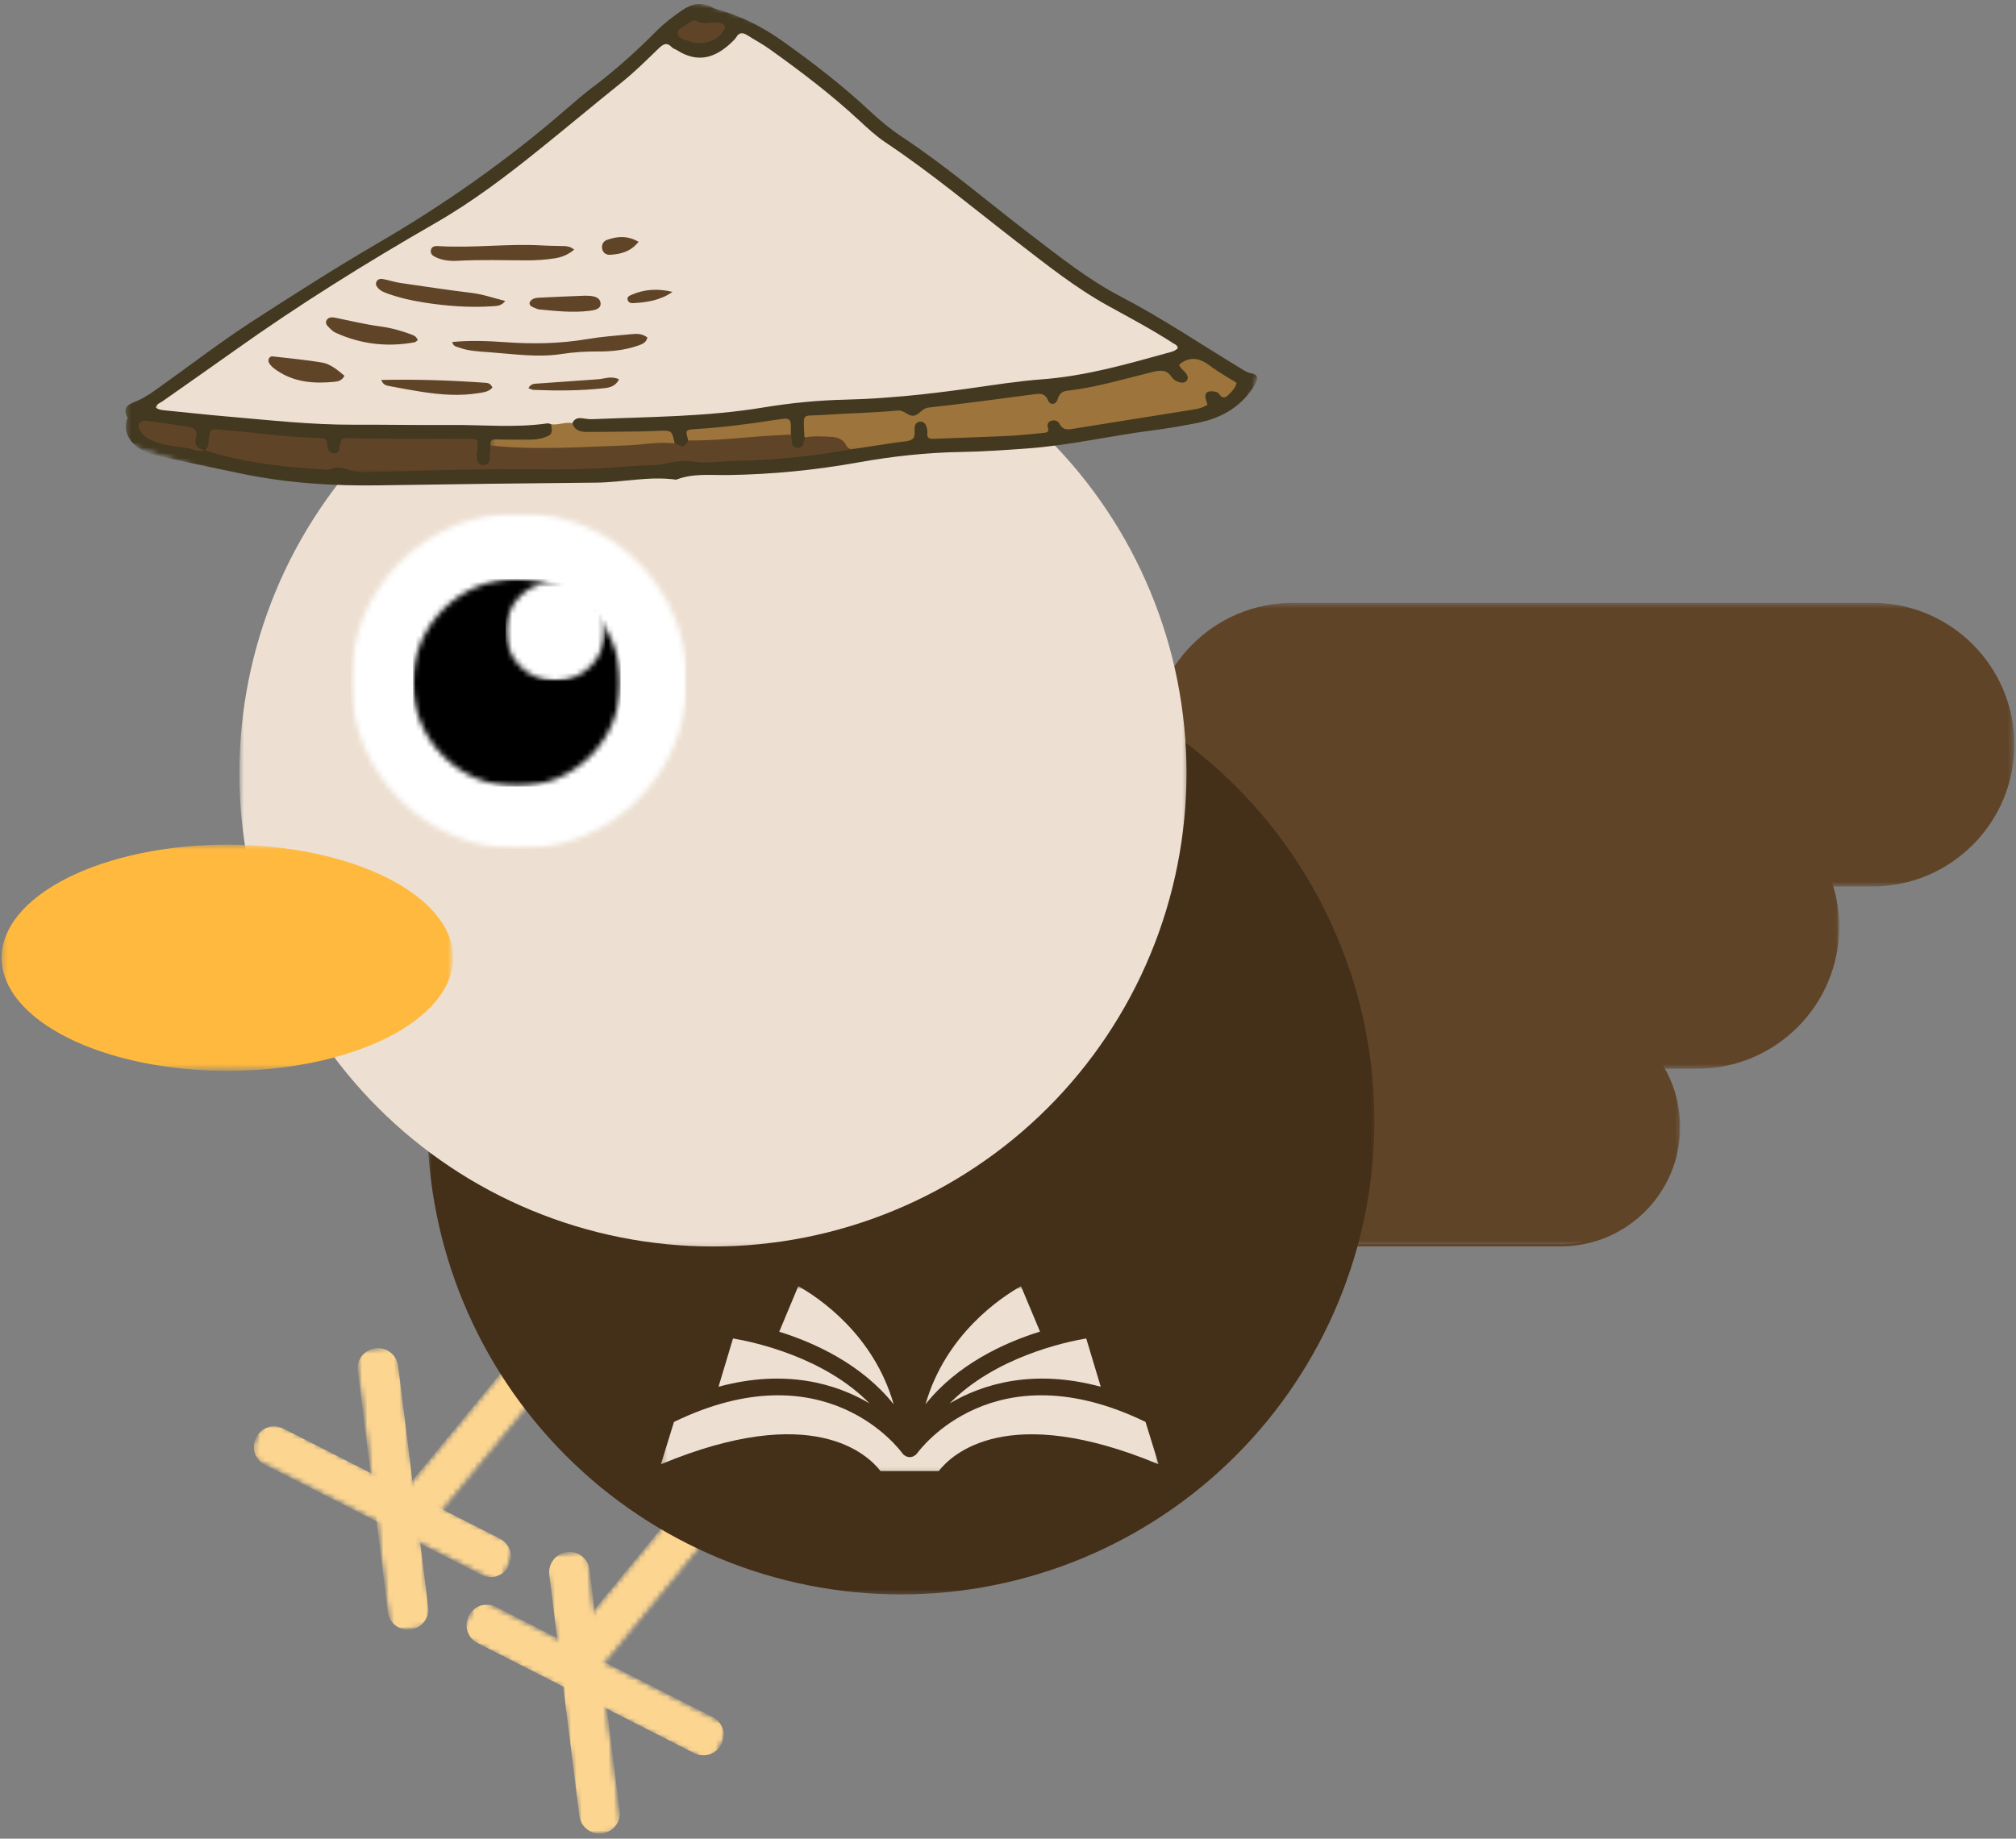 <svg width="376" height="343" viewBox="0 0 376 343" fill="none" xmlns="http://www.w3.org/2000/svg">
<rect x="0" y="0" width="376" height="343" fill="#808080" stroke="none"/>
<mask id="mask0_47_13820" style="mask-type:luminance" maskUnits="userSpaceOnUse" x="178" y="187" width="136" height="46">
<path d="M178 187.979H313.365V232.333H178V187.979Z" fill="white"/>
</mask>
<g mask="url(#mask0_47_13820)">
<path d="M200.109 232.302H291.099C303.276 232.302 313.146 222.427 313.146 210.255C313.146 198.078 303.276 188.203 291.099 188.203H200.109C187.938 188.203 178.062 198.078 178.062 210.255C178.062 222.427 187.938 232.302 200.109 232.302Z" fill="#604428"/>
</g>
<mask id="mask1_47_13820" style="mask-type:luminance" maskUnits="userSpaceOnUse" x="177" y="187" width="137" height="46">
<path d="M177.849 187.979H313.365V232.979H177.849V187.979Z" fill="white"/>
</mask>
<g mask="url(#mask1_47_13820)">
<path d="M200.109 232.515H291.099C303.38 232.515 313.365 222.536 313.365 210.255C313.365 197.968 303.38 187.989 291.099 187.989H200.109C187.828 187.989 177.849 197.968 177.849 210.255C177.849 222.536 187.828 232.515 200.109 232.515ZM291.099 188.422C303.146 188.422 312.932 198.208 312.932 210.255C312.932 222.297 303.146 232.088 291.099 232.088H200.109C188.062 232.088 178.276 222.297 178.276 210.255C178.276 198.208 188.062 188.422 200.109 188.422H291.099Z" fill="#604428"/>
</g>
<mask id="mask2_47_13820" style="mask-type:luminance" maskUnits="userSpaceOnUse" x="182" y="146" width="161" height="54">
<path d="M182.026 146.443H342.979V199.443H182.026V146.443Z" fill="white"/>
</mask>
<g mask="url(#mask2_47_13820)">
<path d="M208.438 199.115H316.568C331.036 199.115 342.771 187.381 342.771 172.912C342.771 158.448 331.036 146.714 316.568 146.714H208.438C193.969 146.714 182.234 158.448 182.234 172.912C182.234 187.381 193.969 199.115 208.438 199.115Z" fill="#604428"/>
<path d="M208.438 199.37H316.568C331.162 199.37 343.026 187.511 343.026 172.912C343.026 158.318 331.162 146.458 316.568 146.458H208.438C193.839 146.458 181.979 158.318 181.979 172.912C181.979 187.511 193.839 199.37 208.438 199.37ZM316.568 146.969C330.88 146.969 342.516 158.599 342.516 172.912C342.516 187.229 330.88 198.86 316.568 198.86H208.438C194.12 198.86 182.49 187.229 182.49 172.912C182.49 158.599 194.12 146.969 208.438 146.969H316.568Z" fill="#604428"/>
</g>
<mask id="mask3_47_13820" style="mask-type:luminance" maskUnits="userSpaceOnUse" x="214" y="112" width="162" height="54">
<path d="M214.688 112.448H375.641V165.448H214.688V112.448Z" fill="white"/>
</mask>
<g mask="url(#mask3_47_13820)">
<path d="M241.099 165.114H349.229C363.698 165.114 375.432 153.385 375.432 138.917C375.432 124.448 363.698 112.713 349.229 112.713H241.099C226.63 112.713 214.896 124.448 214.896 138.917C214.896 153.385 226.63 165.114 241.099 165.114Z" fill="#604428"/>
<path d="M241.099 165.369H349.229C363.828 165.369 375.688 153.51 375.688 138.916C375.688 124.317 363.828 112.458 349.229 112.458H241.099C226.5 112.458 214.641 124.317 214.641 138.916C214.641 153.51 226.5 165.369 241.099 165.369ZM349.229 112.968C363.547 112.968 375.177 124.599 375.177 138.916C375.177 153.229 363.547 164.859 349.229 164.859H241.099C226.781 164.859 215.151 153.229 215.151 138.916C215.151 124.599 226.781 112.968 241.099 112.968H349.229Z" fill="#604428"/>
</g>
<mask id="mask4_47_13820" style="mask-type:luminance" maskUnits="userSpaceOnUse" x="104" y="264" width="42" height="50">
<path d="M104.667 264.333H146V313.667H104.667V264.333Z" fill="white"/>
</mask>
<g mask="url(#mask4_47_13820)">
<mask id="mask5_47_13820" style="mask-type:luminance" maskUnits="userSpaceOnUse" x="103" y="263" width="45" height="52">
<path d="M103.609 309.011L141.062 263.417L147.245 268.495L109.792 314.089L103.609 309.011Z" fill="white"/>
</mask>
<g mask="url(#mask5_47_13820)">
<mask id="mask6_47_13820" style="mask-type:luminance" maskUnits="userSpaceOnUse" x="103" y="263" width="45" height="52">
<path d="M103.609 309.011L141.062 263.417L147.245 268.495L109.792 314.089L103.609 309.011Z" fill="white"/>
</mask>
<g mask="url(#mask6_47_13820)">
<path d="M138.339 266.761L135.656 270.026L135.661 270.037L109.005 302.49L108.995 302.479L106.313 305.75C104.828 307.552 105.089 310.224 106.896 311.703C108.698 313.188 111.37 312.922 112.849 311.12L144.875 272.131C146.359 270.328 146.104 267.662 144.302 266.183C142.5 264.703 139.818 264.953 138.339 266.761Z" fill="#FCD590"/>
</g>
</g>
</g>
<mask id="mask7_47_13820" style="mask-type:luminance" maskUnits="userSpaceOnUse" x="107" y="295" width="13" height="15">
<path d="M107.333 295H119.333V309.667H107.333V295Z" fill="white"/>
</mask>
<g mask="url(#mask7_47_13820)">
<mask id="mask8_47_13820" style="mask-type:luminance" maskUnits="userSpaceOnUse" x="103" y="263" width="45" height="52">
<path d="M103.609 309.01L141.062 263.417L147.245 268.495L109.792 314.088L103.609 309.01Z" fill="white"/>
</mask>
<g mask="url(#mask8_47_13820)">
<mask id="mask9_47_13820" style="mask-type:luminance" maskUnits="userSpaceOnUse" x="103" y="263" width="45" height="52">
<path d="M103.609 309.01L141.062 263.417L147.245 268.495L109.792 314.088L103.609 309.01Z" fill="white"/>
</mask>
<g mask="url(#mask9_47_13820)">
<path d="M117.25 295.75L107.937 307.088C107.568 307.547 107.63 308.208 108.088 308.583C108.542 308.958 109.203 308.89 109.578 308.437L112.266 305.167L112.255 305.161L118.875 297.099C119.25 296.646 119.182 295.984 118.729 295.609C118.271 295.234 117.62 295.307 117.25 295.75Z" fill="#FCD590"/>
</g>
</g>
</g>
<mask id="mask10_47_13820" style="mask-type:luminance" maskUnits="userSpaceOnUse" x="74" y="236" width="42" height="50">
<path d="M74 236.333H115.333V285.667H74V236.333Z" fill="white"/>
</mask>
<g mask="url(#mask10_47_13820)">
<mask id="mask11_47_13820" style="mask-type:luminance" maskUnits="userSpaceOnUse" x="73" y="235" width="44" height="51">
<path d="M73.062 280.807L110.51 235.219L116.693 240.297L79.245 285.885L73.062 280.807Z" fill="white"/>
</mask>
<g mask="url(#mask11_47_13820)">
<mask id="mask12_47_13820" style="mask-type:luminance" maskUnits="userSpaceOnUse" x="73" y="235" width="44" height="51">
<path d="M73.062 280.807L110.51 235.219L116.693 240.297L79.245 285.885L73.062 280.807Z" fill="white"/>
</mask>
<g mask="url(#mask12_47_13820)">
<path d="M107.792 238.557L105.104 241.828L105.115 241.833L78.453 274.292L78.448 274.281L75.76 277.552C74.281 279.354 74.542 282.026 76.344 283.505C78.146 284.99 80.818 284.724 82.297 282.922L114.328 243.927C115.807 242.125 115.557 239.464 113.755 237.985C111.948 236.5 109.271 236.755 107.792 238.557Z" fill="#FCD590"/>
</g>
</g>
</g>
<mask id="mask13_47_13820" style="mask-type:luminance" maskUnits="userSpaceOnUse" x="76" y="267" width="13" height="15">
<path d="M76.667 267H88.667V281.667H76.667V267Z" fill="white"/>
</mask>
<g mask="url(#mask13_47_13820)">
<mask id="mask14_47_13820" style="mask-type:luminance" maskUnits="userSpaceOnUse" x="73" y="235" width="44" height="51">
<path d="M73.062 280.807L110.51 235.219L116.693 240.297L79.245 285.885L73.062 280.807Z" fill="white"/>
</mask>
<g mask="url(#mask14_47_13820)">
<mask id="mask15_47_13820" style="mask-type:luminance" maskUnits="userSpaceOnUse" x="73" y="235" width="44" height="51">
<path d="M73.062 280.807L110.51 235.219L116.693 240.297L79.245 285.885L73.062 280.807Z" fill="white"/>
</mask>
<g mask="url(#mask15_47_13820)">
<path d="M86.703 267.552L77.391 278.891C77.016 279.344 77.083 280.01 77.537 280.385C77.995 280.755 78.656 280.693 79.031 280.234L81.714 276.969L81.708 276.958L88.328 268.901C88.698 268.448 88.635 267.781 88.177 267.406C87.724 267.036 87.068 267.109 86.703 267.552Z" fill="#FCD590"/>
</g>
</g>
</g>
<mask id="mask16_47_13820" style="mask-type:luminance" maskUnits="userSpaceOnUse" x="66" y="251" width="15" height="54">
<path d="M66 251H80.667V304.333H66V251Z" fill="white"/>
</mask>
<g mask="url(#mask16_47_13820)">
<mask id="mask17_47_13820" style="mask-type:luminance" maskUnits="userSpaceOnUse" x="66" y="250" width="15" height="55">
<path d="M72.781 304.464L66.219 251.87L74.162 250.88L80.719 303.474L72.781 304.464Z" fill="white"/>
</mask>
<g mask="url(#mask17_47_13820)">
<mask id="mask18_47_13820" style="mask-type:luminance" maskUnits="userSpaceOnUse" x="66" y="250" width="15" height="55">
<path d="M72.781 304.464L66.219 251.87L74.162 250.88L80.719 303.474L72.781 304.464Z" fill="white"/>
</mask>
<g mask="url(#mask18_47_13820)">
<path d="M66.719 255.761L67.188 259.526H67.198L71.865 296.922L71.854 296.927L72.323 300.693C72.583 302.771 74.484 304.25 76.562 303.99C78.641 303.729 80.12 301.833 79.859 299.755L74.255 254.818C73.995 252.74 72.104 251.261 70.026 251.521C67.948 251.781 66.458 253.682 66.719 255.761Z" fill="#FCD590"/>
</g>
</g>
</g>
<mask id="mask19_47_13820" style="mask-type:luminance" maskUnits="userSpaceOnUse" x="71" y="285" width="6" height="17">
<path d="M71.333 285.667H76.667V301.667H71.333V285.667Z" fill="white"/>
</mask>
<g mask="url(#mask19_47_13820)">
<mask id="mask20_47_13820" style="mask-type:luminance" maskUnits="userSpaceOnUse" x="66" y="250" width="15" height="55">
<path d="M72.781 304.463L66.219 251.869L74.162 250.88L80.719 303.474L72.781 304.463Z" fill="white"/>
</mask>
<g mask="url(#mask20_47_13820)">
<mask id="mask21_47_13820" style="mask-type:luminance" maskUnits="userSpaceOnUse" x="66" y="250" width="15" height="55">
<path d="M72.781 304.463L66.219 251.869L74.162 250.88L80.719 303.474L72.781 304.463Z" fill="white"/>
</mask>
<g mask="url(#mask21_47_13820)">
<path d="M72.573 287.396L74.203 300.458C74.266 300.984 74.74 301.349 75.266 301.286C75.786 301.218 76.156 300.75 76.088 300.224L75.62 296.458H75.609L74.453 287.172C74.385 286.646 73.917 286.276 73.391 286.343C72.865 286.411 72.51 286.88 72.573 287.396Z" fill="#FCD590"/>
</g>
</g>
</g>
<mask id="mask22_47_13820" style="mask-type:luminance" maskUnits="userSpaceOnUse" x="47" y="265" width="49" height="30">
<path d="M47.333 265.667H95.333V295H47.333V265.667Z" fill="white"/>
</mask>
<g mask="url(#mask22_47_13820)">
<mask id="mask23_47_13820" style="mask-type:luminance" maskUnits="userSpaceOnUse" x="45" y="264" width="52" height="32">
<path d="M93.156 295.526L45.911 271.51L49.536 264.38L96.781 288.396L93.156 295.526Z" fill="white"/>
</mask>
<g mask="url(#mask23_47_13820)">
<mask id="mask24_47_13820" style="mask-type:luminance" maskUnits="userSpaceOnUse" x="45" y="264" width="52" height="32">
<path d="M93.156 295.526L45.911 271.51L49.536 264.38L96.781 288.396L93.156 295.526Z" fill="white"/>
</mask>
<g mask="url(#mask24_47_13820)">
<path d="M49.411 273.276L52.797 274.995L52.802 274.984L86.401 292.062L86.396 292.073L89.781 293.792C91.646 294.739 93.937 293.995 94.885 292.13C95.833 290.26 95.088 287.974 93.219 287.026L52.854 266.505C50.989 265.557 48.703 266.292 47.755 268.161C46.807 270.026 47.547 272.323 49.411 273.276Z" fill="#FCD590"/>
</g>
</g>
</g>
<mask id="mask25_47_13820" style="mask-type:luminance" maskUnits="userSpaceOnUse" x="78" y="284" width="15" height="9">
<path d="M78 284.333H92.667V292.333H78V284.333Z" fill="white"/>
</mask>
<g mask="url(#mask25_47_13820)">
<mask id="mask26_47_13820" style="mask-type:luminance" maskUnits="userSpaceOnUse" x="45" y="264" width="52" height="32">
<path d="M93.156 295.526L45.911 271.511L49.536 264.38L96.781 288.396L93.156 295.526Z" fill="white"/>
</mask>
<g mask="url(#mask26_47_13820)">
<mask id="mask27_47_13820" style="mask-type:luminance" maskUnits="userSpaceOnUse" x="45" y="264" width="52" height="32">
<path d="M93.156 295.526L45.911 271.511L49.536 264.38L96.781 288.396L93.156 295.526Z" fill="white"/>
</mask>
<g mask="url(#mask27_47_13820)">
<path d="M78.901 286.141L90.635 292.105C91.109 292.344 91.677 292.162 91.916 291.688C92.156 291.219 91.974 290.651 91.5 290.412L88.114 288.688L88.109 288.698L79.766 284.459C79.297 284.219 78.729 284.401 78.489 284.875C78.25 285.344 78.437 285.907 78.901 286.141Z" fill="#FCD590"/>
</g>
</g>
</g>
<mask id="mask28_47_13820" style="mask-type:luminance" maskUnits="userSpaceOnUse" x="102" y="288" width="15" height="55">
<path d="M102 288.333H116.667V343H102V288.333Z" fill="white"/>
</mask>
<g mask="url(#mask28_47_13820)">
<mask id="mask29_47_13820" style="mask-type:luminance" maskUnits="userSpaceOnUse" x="101" y="289" width="16" height="54">
<path d="M109.526 289.078L116.083 341.672L108.146 342.661L101.589 290.073L109.526 289.078Z" fill="white"/>
</mask>
<g mask="url(#mask29_47_13820)">
<mask id="mask30_47_13820" style="mask-type:luminance" maskUnits="userSpaceOnUse" x="101" y="288" width="16" height="55">
<path d="M116.068 341.547L109.51 288.958L101.573 289.948L108.13 342.537L116.068 341.547Z" fill="white"/>
</mask>
<g mask="url(#mask30_47_13820)">
<path d="M109.979 292.849L110.453 296.615L110.443 296.62L115.104 334.016H115.115L115.583 337.781C115.844 339.859 114.365 341.761 112.286 342.021C110.208 342.281 108.307 340.802 108.052 338.724L102.448 293.787C102.187 291.714 103.656 289.813 105.734 289.552C107.812 289.292 109.724 290.771 109.979 292.849Z" fill="#FCD590"/>
</g>
</g>
</g>
<mask id="mask31_47_13820" style="mask-type:luminance" maskUnits="userSpaceOnUse" x="110" y="323" width="4" height="18">
<path d="M110 323H114V340.333H110V323Z" fill="white"/>
</mask>
<g mask="url(#mask31_47_13820)">
<mask id="mask32_47_13820" style="mask-type:luminance" maskUnits="userSpaceOnUse" x="101" y="289" width="16" height="54">
<path d="M109.526 289.078L116.083 341.672L108.146 342.661L101.589 290.073L109.526 289.078Z" fill="white"/>
</mask>
<g mask="url(#mask32_47_13820)">
<mask id="mask33_47_13820" style="mask-type:luminance" maskUnits="userSpaceOnUse" x="101" y="288" width="16" height="55">
<path d="M116.068 341.547L109.51 288.958L101.573 289.948L108.13 342.537L116.068 341.547Z" fill="white"/>
</mask>
<g mask="url(#mask33_47_13820)">
<path d="M112.078 324.953L113.709 338.016C113.771 338.542 113.406 339.016 112.88 339.078C112.354 339.146 111.886 338.776 111.818 338.255L111.349 334.484H111.36L110.198 325.198C110.136 324.672 110.5 324.203 111.026 324.135C111.552 324.068 112.016 324.438 112.078 324.953Z" fill="#FCD590"/>
</g>
</g>
</g>
<mask id="mask34_47_13820" style="mask-type:luminance" maskUnits="userSpaceOnUse" x="86" y="299" width="50" height="30">
<path d="M86 299H135.333V328.333H86V299Z" fill="white"/>
</mask>
<g mask="url(#mask34_47_13820)">
<mask id="mask35_47_13820" style="mask-type:luminance" maskUnits="userSpaceOnUse" x="85" y="298" width="52" height="32">
<path d="M89.146 298.016L136.396 322.031L132.771 329.167L85.521 305.146L89.146 298.016Z" fill="white"/>
</mask>
<g mask="url(#mask35_47_13820)">
<mask id="mask36_47_13820" style="mask-type:luminance" maskUnits="userSpaceOnUse" x="85" y="297" width="52" height="33">
<path d="M136.281 321.974L89.036 297.958L85.411 305.094L132.656 329.11L136.281 321.974Z" fill="white"/>
</mask>
<g mask="url(#mask36_47_13820)">
<path d="M92.526 299.75L95.911 301.469L95.906 301.48L129.5 318.558L129.505 318.547L132.89 320.266C134.76 321.219 135.505 323.506 134.557 325.375C133.604 327.24 131.318 327.985 129.453 327.037L89.083 306.516C87.219 305.568 86.469 303.287 87.416 301.422C88.364 299.558 90.656 298.802 92.526 299.75Z" fill="#FCD590"/>
</g>
</g>
</g>
<mask id="mask37_47_13820" style="mask-type:luminance" maskUnits="userSpaceOnUse" x="118" y="315" width="15" height="10">
<path d="M118 315H132.667V324.333H118V315Z" fill="white"/>
</mask>
<g mask="url(#mask37_47_13820)">
<mask id="mask38_47_13820" style="mask-type:luminance" maskUnits="userSpaceOnUse" x="85" y="298" width="52" height="32">
<path d="M89.146 298.016L136.396 322.031L132.771 329.167L85.521 305.146L89.146 298.016Z" fill="white"/>
</mask>
<g mask="url(#mask38_47_13820)">
<mask id="mask39_47_13820" style="mask-type:luminance" maskUnits="userSpaceOnUse" x="85" y="297" width="52" height="33">
<path d="M136.281 321.974L89.036 297.958L85.411 305.094L132.656 329.11L136.281 321.974Z" fill="white"/>
</mask>
<g mask="url(#mask39_47_13820)">
<path d="M120.297 315.99L132.031 321.953C132.505 322.193 132.693 322.766 132.453 323.235C132.214 323.709 131.641 323.891 131.172 323.651L127.786 321.933L127.792 321.922L119.448 317.683C118.979 317.443 118.792 316.875 119.031 316.401C119.271 315.933 119.833 315.755 120.297 315.99Z" fill="#FCD590"/>
</g>
</g>
</g>
<mask id="mask40_47_13820" style="mask-type:luminance" maskUnits="userSpaceOnUse" x="79" y="120" width="178" height="178">
<path d="M79.693 120.797H256.667V297.667H79.693V120.797Z" fill="white"/>
</mask>
<g mask="url(#mask40_47_13820)">
<path d="M256.333 209.115C256.333 210.562 256.297 212.005 256.224 213.448C256.156 214.896 256.047 216.333 255.906 217.771C255.766 219.214 255.588 220.646 255.375 222.073C255.161 223.505 254.917 224.927 254.635 226.349C254.354 227.766 254.036 229.172 253.682 230.578C253.333 231.979 252.948 233.37 252.531 234.755C252.109 236.135 251.656 237.51 251.167 238.87C250.682 240.229 250.161 241.578 249.609 242.917C249.057 244.25 248.469 245.573 247.854 246.88C247.234 248.182 246.583 249.474 245.901 250.75C245.224 252.026 244.51 253.281 243.766 254.521C243.021 255.76 242.25 256.984 241.448 258.182C240.646 259.385 239.812 260.568 238.953 261.729C238.088 262.891 237.203 264.026 236.286 265.146C235.365 266.266 234.422 267.359 233.453 268.427C232.484 269.5 231.484 270.547 230.463 271.568C229.443 272.589 228.396 273.589 227.323 274.557C226.255 275.526 225.156 276.474 224.042 277.391C222.922 278.307 221.786 279.193 220.625 280.057C219.463 280.917 218.281 281.75 217.078 282.552C215.88 283.354 214.656 284.13 213.417 284.87C212.177 285.615 210.922 286.328 209.646 287.005C208.37 287.688 207.078 288.339 205.771 288.958C204.469 289.573 203.146 290.161 201.812 290.714C200.474 291.266 199.125 291.786 197.766 292.276C196.406 292.76 195.031 293.214 193.651 293.635C192.266 294.052 190.875 294.438 189.474 294.792C188.068 295.141 186.661 295.458 185.24 295.74C183.823 296.021 182.401 296.271 180.969 296.479C179.542 296.693 178.109 296.87 176.667 297.01C175.229 297.151 173.786 297.26 172.344 297.328C170.901 297.401 169.458 297.438 168.01 297.438C166.568 297.438 165.12 297.401 163.677 297.328C162.234 297.26 160.792 297.151 159.354 297.01C157.917 296.87 156.484 296.693 155.052 296.479C153.62 296.271 152.198 296.021 150.781 295.74C149.365 295.458 147.953 295.141 146.552 294.792C145.151 294.438 143.755 294.052 142.375 293.635C140.99 293.214 139.62 292.76 138.255 292.276C136.896 291.786 135.547 291.266 134.213 290.714C132.875 290.161 131.557 289.573 130.25 288.958C128.943 288.339 127.651 287.688 126.375 287.005C125.104 286.328 123.844 285.615 122.604 284.87C121.365 284.13 120.146 283.354 118.943 282.552C117.74 281.75 116.562 280.917 115.401 280.057C114.24 279.193 113.099 278.307 111.979 277.391C110.865 276.474 109.771 275.526 108.698 274.557C107.63 273.589 106.583 272.589 105.557 271.568C104.536 270.547 103.542 269.5 102.573 268.427C101.599 267.359 100.656 266.266 99.74 265.146C98.823 264.026 97.932 262.891 97.073 261.729C96.208 260.568 95.38 259.385 94.578 258.182C93.771 256.984 93 255.76 92.255 254.521C91.516 253.281 90.802 252.026 90.12 250.75C89.437 249.474 88.786 248.182 88.172 246.88C87.552 245.573 86.969 244.25 86.417 242.917C85.859 241.578 85.338 240.229 84.854 238.87C84.365 237.51 83.911 236.135 83.495 234.755C83.073 233.37 82.687 231.979 82.338 230.578C81.984 229.172 81.672 227.766 81.391 226.349C81.104 224.927 80.859 223.505 80.646 222.073C80.437 220.646 80.26 219.214 80.115 217.771C79.974 216.333 79.87 214.896 79.797 213.448C79.729 212.005 79.693 210.562 79.693 209.115C79.693 207.672 79.729 206.224 79.797 204.781C79.87 203.339 79.974 201.896 80.115 200.458C80.26 199.021 80.437 197.589 80.646 196.156C80.859 194.729 81.104 193.302 81.391 191.885C81.672 190.469 81.984 189.057 82.338 187.656C82.687 186.255 83.073 184.859 83.495 183.479C83.911 182.094 84.365 180.724 84.854 179.359C85.338 178 85.859 176.651 86.417 175.318C86.969 173.984 87.552 172.661 88.172 171.354C88.786 170.047 89.437 168.755 90.12 167.484C90.802 166.208 91.516 164.948 92.255 163.708C93 162.469 93.771 161.25 94.578 160.047C95.38 158.844 96.208 157.667 97.073 156.505C97.932 155.344 98.823 154.203 99.74 153.089C100.656 151.969 101.599 150.875 102.573 149.802C103.542 148.734 104.536 147.688 105.557 146.667C106.583 145.641 107.63 144.646 108.698 143.677C109.771 142.703 110.865 141.76 111.979 140.844C113.099 139.927 114.24 139.036 115.401 138.177C116.562 137.318 117.74 136.484 118.943 135.682C120.146 134.875 121.365 134.104 122.604 133.359C123.844 132.62 125.104 131.906 126.375 131.224C127.651 130.542 128.943 129.896 130.25 129.276C131.557 128.656 132.875 128.073 134.213 127.521C135.547 126.964 136.896 126.448 138.255 125.958C139.62 125.474 140.99 125.021 142.375 124.599C143.755 124.177 145.151 123.792 146.552 123.443C147.953 123.094 149.365 122.776 150.781 122.495C152.198 122.208 153.62 121.964 155.052 121.75C156.484 121.542 157.917 121.365 159.354 121.219C160.792 121.078 162.234 120.974 163.677 120.901C165.12 120.833 166.568 120.797 168.01 120.797C169.458 120.797 170.901 120.833 172.344 120.901C173.786 120.974 175.229 121.078 176.667 121.219C178.109 121.365 179.542 121.542 180.969 121.75C182.401 121.964 183.823 122.208 185.24 122.495C186.661 122.776 188.068 123.094 189.474 123.443C190.875 123.792 192.266 124.177 193.651 124.599C195.031 125.021 196.406 125.474 197.766 125.958C199.125 126.448 200.474 126.964 201.812 127.521C203.146 128.073 204.469 128.656 205.771 129.276C207.078 129.896 208.37 130.542 209.646 131.224C210.922 131.906 212.177 132.62 213.417 133.359C214.656 134.104 215.88 134.875 217.078 135.682C218.281 136.484 219.463 137.318 220.625 138.177C221.786 139.036 222.922 139.927 224.042 140.844C225.156 141.76 226.255 142.703 227.323 143.677C228.396 144.646 229.443 145.641 230.463 146.667C231.484 147.688 232.484 148.734 233.453 149.802C234.422 150.875 235.365 151.969 236.286 153.089C237.203 154.203 238.088 155.344 238.953 156.505C239.812 157.667 240.646 158.844 241.448 160.047C242.25 161.25 243.021 162.469 243.766 163.708C244.51 164.948 245.224 166.208 245.901 167.484C246.583 168.755 247.234 170.047 247.854 171.354C248.469 172.661 249.057 173.984 249.609 175.318C250.161 176.651 250.682 178 251.167 179.359C251.656 180.724 252.109 182.094 252.531 183.479C252.948 184.859 253.333 186.255 253.687 187.656C254.036 189.057 254.354 190.469 254.635 191.885C254.917 193.302 255.161 194.729 255.375 196.156C255.588 197.589 255.766 199.021 255.906 200.458C256.047 201.896 256.156 203.339 256.224 204.781C256.297 206.224 256.333 207.672 256.333 209.115Z" fill="#442F19"/>
</g>
<mask id="mask41_47_13820" style="mask-type:luminance" maskUnits="userSpaceOnUse" x="44" y="55" width="178" height="178">
<path d="M44.651 55.885H221.651V232.885H44.651V55.885Z" fill="white"/>
</mask>
<g mask="url(#mask41_47_13820)">
<path d="M221.292 144.208C221.292 145.651 221.255 147.094 221.182 148.542C221.115 149.984 221.005 151.427 220.865 152.864C220.724 154.302 220.547 155.734 220.333 157.167C220.125 158.594 219.875 160.021 219.594 161.437C219.313 162.854 218.995 164.265 218.646 165.667C218.292 167.068 217.906 168.463 217.49 169.844C217.068 171.229 216.615 172.599 216.13 173.958C215.641 175.323 215.12 176.672 214.568 178.005C214.016 179.338 213.427 180.661 212.813 181.969C212.193 183.276 211.542 184.568 210.865 185.838C210.182 187.114 209.469 188.37 208.724 189.614C207.984 190.854 207.208 192.073 206.406 193.276C205.604 194.474 204.771 195.656 203.912 196.818C203.047 197.979 202.162 199.12 201.245 200.234C200.328 201.354 199.38 202.448 198.412 203.521C197.443 204.588 196.443 205.635 195.422 206.656C194.401 207.682 193.354 208.677 192.281 209.646C191.214 210.62 190.12 211.562 189 212.479C187.885 213.396 186.745 214.286 185.583 215.146C184.422 216.005 183.24 216.838 182.037 217.64C180.839 218.443 179.615 219.219 178.375 219.963C177.135 220.703 175.88 221.417 174.604 222.099C173.328 222.781 172.042 223.427 170.734 224.047C169.427 224.667 168.104 225.25 166.771 225.802C165.432 226.354 164.083 226.875 162.724 227.364C161.365 227.849 159.99 228.302 158.609 228.724C157.224 229.14 155.833 229.526 154.432 229.88C153.031 230.229 151.62 230.547 150.203 230.828C148.781 231.109 147.359 231.359 145.932 231.573C144.5 231.781 143.068 231.958 141.63 232.099C140.188 232.245 138.75 232.349 137.302 232.422C135.859 232.489 134.417 232.526 132.969 232.526C131.526 232.526 130.083 232.489 128.635 232.422C127.193 232.349 125.75 232.245 124.313 232.099C122.875 231.958 121.443 231.781 120.01 231.573C118.583 231.359 117.156 231.109 115.74 230.828C114.323 230.547 112.912 230.229 111.51 229.88C110.109 229.526 108.714 229.14 107.333 228.724C105.948 228.302 104.578 227.849 103.219 227.364C101.854 226.875 100.505 226.354 99.172 225.802C97.839 225.25 96.516 224.667 95.208 224.047C93.901 223.427 92.609 222.781 91.339 222.099C90.063 221.417 88.807 220.703 87.563 219.963C86.323 219.219 85.104 218.443 83.901 217.64C82.703 216.838 81.521 216.005 80.359 215.146C79.198 214.286 78.057 213.396 76.943 212.479C75.823 211.562 74.729 210.62 73.656 209.646C72.589 208.677 71.542 207.682 70.521 206.656C69.495 205.635 68.5 204.588 67.531 203.521C66.557 202.448 65.615 201.354 64.698 200.234C63.781 199.12 62.891 197.979 62.031 196.818C61.172 195.656 60.339 194.474 59.536 193.276C58.734 192.073 57.958 190.854 57.214 189.614C56.474 188.37 55.761 187.114 55.078 185.838C54.396 184.568 53.75 183.276 53.13 181.969C52.511 180.661 51.927 179.338 51.375 178.005C50.818 176.672 50.302 175.323 49.813 173.958C49.328 172.599 48.875 171.229 48.453 169.844C48.036 168.463 47.651 167.068 47.297 165.667C46.948 164.265 46.63 162.854 46.349 161.437C46.068 160.021 45.818 158.594 45.604 157.167C45.396 155.734 45.219 154.302 45.078 152.864C44.932 151.427 44.828 149.984 44.755 148.542C44.688 147.094 44.651 145.651 44.651 144.208C44.651 142.76 44.688 141.318 44.755 139.875C44.828 138.427 44.932 136.989 45.078 135.547C45.219 134.109 45.396 132.677 45.604 131.245C45.818 129.818 46.068 128.396 46.349 126.974C46.63 125.557 46.948 124.146 47.297 122.745C47.651 121.344 48.036 119.953 48.453 118.568C48.875 117.187 49.328 115.812 49.813 114.453C50.302 113.094 50.818 111.745 51.375 110.406C51.927 109.073 52.511 107.75 53.13 106.443C53.75 105.135 54.396 103.849 55.078 102.573C55.761 101.297 56.474 100.042 57.214 98.802C57.958 97.562 58.734 96.338 59.536 95.141C60.339 93.937 61.172 92.755 62.031 91.594C62.891 90.432 63.781 89.291 64.698 88.177C65.615 87.057 66.557 85.963 67.531 84.896C68.5 83.823 69.495 82.776 70.521 81.755C71.542 80.734 72.589 79.734 73.656 78.766C74.729 77.797 75.823 76.849 76.943 75.932C78.057 75.016 79.198 74.13 80.359 73.266C81.521 72.406 82.703 71.573 83.901 70.771C85.104 69.969 86.323 69.192 87.563 68.453C88.807 67.708 90.063 66.995 91.339 66.312C92.609 65.635 93.901 64.984 95.208 64.364C96.516 63.75 97.839 63.161 99.172 62.609C100.505 62.057 101.854 61.536 103.219 61.047C104.578 60.562 105.948 60.109 107.333 59.687C108.714 59.271 110.109 58.885 111.51 58.531C112.912 58.182 114.323 57.864 115.74 57.583C117.156 57.302 118.583 57.052 120.01 56.844C121.443 56.63 122.875 56.453 124.313 56.312C125.75 56.172 127.193 56.062 128.635 55.995C130.083 55.922 131.526 55.885 132.969 55.885C134.417 55.885 135.859 55.922 137.302 55.995C138.75 56.062 140.188 56.172 141.63 56.312C143.068 56.453 144.5 56.63 145.932 56.844C147.359 57.052 148.781 57.302 150.203 57.583C151.62 57.864 153.031 58.182 154.432 58.531C155.833 58.885 157.224 59.271 158.609 59.687C159.99 60.109 161.365 60.562 162.724 61.047C164.083 61.536 165.432 62.057 166.771 62.609C168.104 63.161 169.427 63.75 170.734 64.364C172.042 64.984 173.328 65.635 174.604 66.312C175.88 66.995 177.135 67.708 178.375 68.453C179.615 69.192 180.839 69.969 182.037 70.771C183.24 71.573 184.422 72.406 185.583 73.266C186.745 74.13 187.885 75.016 189 75.932C190.12 76.849 191.214 77.797 192.281 78.766C193.354 79.734 194.401 80.734 195.422 81.755C196.443 82.776 197.443 83.823 198.412 84.896C199.38 85.963 200.328 87.057 201.245 88.177C202.162 89.291 203.047 90.432 203.912 91.594C204.771 92.755 205.604 93.937 206.406 95.141C207.208 96.338 207.984 97.562 208.724 98.802C209.469 100.042 210.182 101.297 210.865 102.573C211.542 103.849 212.193 105.135 212.813 106.443C213.427 107.75 214.016 109.073 214.568 110.406C215.12 111.745 215.641 113.094 216.13 114.453C216.615 115.812 217.068 117.187 217.49 118.568C217.906 119.953 218.292 121.344 218.646 122.745C218.995 124.146 219.313 125.557 219.594 126.974C219.875 128.396 220.125 129.818 220.333 131.245C220.547 132.677 220.724 134.109 220.865 135.547C221.005 136.989 221.115 138.427 221.182 139.875C221.255 141.318 221.292 142.76 221.292 144.208Z" fill="#EDE0D2"/>
</g>
<mask id="mask42_47_13820" style="mask-type:luminance" maskUnits="userSpaceOnUse" x="65" y="95" width="64" height="64">
<path d="M65.443 95.672H128.135V158.37H65.443V95.672Z" fill="white"/>
</mask>
<g mask="url(#mask42_47_13820)">
<mask id="mask43_47_13820" style="mask-type:luminance" maskUnits="userSpaceOnUse" x="65" y="95" width="64" height="64">
<path d="M96.792 95.672C79.474 95.672 65.443 109.708 65.443 127.021C65.443 144.333 79.474 158.37 96.792 158.37C114.104 158.37 128.135 144.333 128.135 127.021C128.135 109.708 114.104 95.672 96.792 95.672Z" fill="white"/>
</mask>
<g mask="url(#mask43_47_13820)">
<path d="M65.443 95.672H128.135V158.37H65.443V95.672Z" fill="white"/>
</g>
</g>
<mask id="mask44_47_13820" style="mask-type:luminance" maskUnits="userSpaceOnUse" x="0" y="157" width="85" height="43">
<path d="M0.297 157.516H84.297V199.516H0.297V157.516Z" fill="white"/>
</mask>
<g mask="url(#mask44_47_13820)">
<path d="M84.516 178.672C84.516 179.359 84.448 180.052 84.312 180.74C84.182 181.427 83.979 182.109 83.708 182.786C83.438 183.464 83.104 184.135 82.703 184.797C82.302 185.458 81.838 186.109 81.312 186.745C80.787 187.385 80.198 188.01 79.547 188.62C78.896 189.229 78.188 189.818 77.422 190.396C76.656 190.969 75.833 191.526 74.958 192.057C74.083 192.594 73.162 193.104 72.182 193.594C71.208 194.083 70.188 194.547 69.12 194.984C68.057 195.422 66.948 195.833 65.802 196.219C64.656 196.604 63.474 196.958 62.26 197.281C61.042 197.609 59.797 197.906 58.521 198.167C57.25 198.432 55.953 198.667 54.63 198.865C53.312 199.068 51.974 199.234 50.625 199.37C49.271 199.505 47.906 199.604 46.536 199.672C45.161 199.74 43.786 199.776 42.406 199.776C41.031 199.776 39.651 199.74 38.281 199.672C36.906 199.604 35.547 199.505 34.193 199.37C32.839 199.234 31.505 199.068 30.182 198.865C28.865 198.667 27.568 198.432 26.292 198.167C25.021 197.906 23.776 197.609 22.557 197.281C21.344 196.958 20.162 196.604 19.016 196.219C17.865 195.833 16.76 195.422 15.693 194.984C14.63 194.547 13.609 194.083 12.63 193.594C11.656 193.104 10.734 192.594 9.859 192.057C8.984 191.526 8.161 190.969 7.396 190.396C6.63 189.818 5.922 189.229 5.271 188.62C4.62 188.01 4.031 187.385 3.505 186.745C2.974 186.109 2.51 185.458 2.115 184.797C1.714 184.135 1.375 183.464 1.109 182.786C0.839 182.109 0.635 181.427 0.5 180.74C0.365 180.052 0.297 179.359 0.297 178.672C0.297 177.979 0.365 177.286 0.5 176.599C0.635 175.911 0.839 175.229 1.109 174.552C1.375 173.875 1.714 173.203 2.115 172.542C2.51 171.88 2.974 171.229 3.505 170.594C4.031 169.953 4.62 169.328 5.271 168.719C5.922 168.109 6.63 167.521 7.396 166.943C8.161 166.37 8.984 165.812 9.859 165.281C10.734 164.745 11.656 164.234 12.63 163.745C13.609 163.255 14.63 162.792 15.693 162.354C16.76 161.917 17.865 161.505 19.016 161.12C20.162 160.74 21.344 160.38 22.557 160.057C23.776 159.729 25.021 159.438 26.292 159.172C27.568 158.906 28.865 158.672 30.182 158.474C31.505 158.271 32.839 158.104 34.193 157.969C35.547 157.833 36.906 157.734 38.281 157.667C39.651 157.599 41.031 157.562 42.406 157.562C43.786 157.562 45.161 157.599 46.536 157.667C47.906 157.734 49.271 157.833 50.625 157.969C51.974 158.104 53.312 158.271 54.63 158.474C55.953 158.672 57.25 158.906 58.521 159.172C59.797 159.438 61.042 159.729 62.26 160.057C63.474 160.38 64.656 160.74 65.802 161.12C66.948 161.505 68.057 161.917 69.12 162.354C70.188 162.792 71.208 163.255 72.182 163.745C73.162 164.234 74.083 164.745 74.958 165.281C75.833 165.812 76.656 166.37 77.422 166.943C78.188 167.521 78.896 168.109 79.547 168.719C80.198 169.328 80.787 169.953 81.312 170.594C81.838 171.229 82.302 171.88 82.703 172.542C83.104 173.203 83.438 173.875 83.708 174.552C83.979 175.229 84.182 175.911 84.312 176.599C84.448 177.286 84.516 177.979 84.516 178.672Z" fill="#FFB93E"/>
</g>
<mask id="mask45_47_13820" style="mask-type:luminance" maskUnits="userSpaceOnUse" x="77" y="107" width="39" height="40">
<path d="M77 107.979H115.766V146.739H77V107.979Z" fill="white"/>
</mask>
<g mask="url(#mask45_47_13820)">
<mask id="mask46_47_13820" style="mask-type:luminance" maskUnits="userSpaceOnUse" x="77" y="107" width="39" height="40">
<path d="M96.38 107.979C85.677 107.979 77 116.656 77 127.359C77 138.062 85.677 146.739 96.38 146.739C107.089 146.739 115.766 138.062 115.766 127.359C115.766 116.656 107.089 107.979 96.38 107.979Z" fill="white"/>
</mask>
<g mask="url(#mask46_47_13820)">
<path d="M77 107.979H115.766V146.739H77V107.979Z" fill="black"/>
</g>
</g>
<mask id="mask47_47_13820" style="mask-type:luminance" maskUnits="userSpaceOnUse" x="94" y="108" width="19" height="20">
<path d="M94.292 108.458H112.854V127.021H94.292V108.458Z" fill="white"/>
</mask>
<g mask="url(#mask47_47_13820)">
<mask id="mask48_47_13820" style="mask-type:luminance" maskUnits="userSpaceOnUse" x="94" y="108" width="19" height="20">
<path d="M103.573 108.458C98.448 108.458 94.292 112.615 94.292 117.74C94.292 122.865 98.448 127.021 103.573 127.021C108.698 127.021 112.854 122.865 112.854 117.74C112.854 112.615 108.698 108.458 103.573 108.458Z" fill="white"/>
</mask>
<g mask="url(#mask48_47_13820)">
<path d="M94.292 108.458H112.854V127.021H94.292V108.458Z" fill="white"/>
</g>
</g>
<mask id="mask49_47_13820" style="mask-type:luminance" maskUnits="userSpaceOnUse" x="123" y="239" width="94" height="36">
<path d="M123.26 239.885H216.26V274.885H123.26V239.885Z" fill="white"/>
</mask>
<g mask="url(#mask49_47_13820)">
<path d="M205.297 258.693C192.714 255.292 183.297 258.161 177.115 261.807C185.568 253.213 198.464 250.385 202.589 249.687L205.297 258.693ZM190.422 239.932L193.969 248.406C187.281 250.484 178.537 254.515 172.62 261.953C176.365 248.937 186.604 242.078 190.422 239.932ZM148.885 239.932C152.698 242.078 162.938 248.917 166.682 261.979C160.766 254.542 152.021 250.51 145.333 248.432L148.885 239.932ZM136.714 249.687C140.844 250.385 153.74 253.213 162.188 261.807C156.01 258.161 146.589 255.292 134.01 258.693L136.714 249.687ZM175.083 274.417H164.219C161.828 271.323 151.49 261.401 123.26 273.161L125.703 265.26C153.859 251.594 167.771 270.359 168.349 271.177C168.37 271.203 168.396 271.203 168.422 271.229C168.443 271.276 168.469 271.323 168.516 271.349C168.542 271.375 168.542 271.375 168.542 271.396C168.589 271.443 168.635 271.469 168.708 271.495C168.76 271.515 168.807 271.568 168.854 271.588C168.901 271.614 168.953 271.661 169.026 271.687C169.047 271.687 169.073 271.708 169.073 271.708C169.167 271.76 169.292 271.76 169.412 271.781C169.484 271.781 169.531 271.833 169.604 271.833C169.63 271.833 169.651 271.833 169.677 271.833C169.698 271.833 169.724 271.833 169.75 271.833C169.823 271.833 169.87 271.807 169.943 271.781C170.063 271.76 170.162 271.76 170.281 271.708C170.302 271.708 170.328 271.687 170.328 271.687C170.401 271.661 170.448 271.614 170.495 271.588C170.547 271.568 170.594 271.542 170.641 271.495C170.693 271.443 170.76 271.422 170.813 271.396C170.833 271.375 170.833 271.375 170.833 271.349C170.885 271.302 170.906 271.276 170.932 271.229C170.958 271.203 170.979 271.203 171.005 271.177C171.583 270.359 185.495 251.594 213.651 265.26L216.089 273.161C187.839 261.401 177.474 271.349 175.083 274.417Z" fill="#EDE0D2"/>
</g>
<mask id="mask50_47_13820" style="mask-type:luminance" maskUnits="userSpaceOnUse" x="23" y="0" width="213" height="91">
<path d="M23.333 0.333H235.333V91H23.333V0.333Z" fill="white"/>
</mask>
<g mask="url(#mask50_47_13820)">
<mask id="mask51_47_13820" style="mask-type:luminance" maskUnits="userSpaceOnUse" x="20" y="-25" width="226" height="170">
<path d="M55.365 -24.395L245.464 37.755L210.661 144.209L20.562 82.058L55.365 -24.395Z" fill="white"/>
</mask>
<g mask="url(#mask51_47_13820)">
<mask id="mask52_47_13820" style="mask-type:luminance" maskUnits="userSpaceOnUse" x="20" y="-25" width="226" height="170">
<path d="M55.365 -24.395L245.464 37.755L210.661 144.209L20.562 82.058L55.365 -24.395Z" fill="white"/>
</mask>
<g mask="url(#mask52_47_13820)">
<path d="M135 2.11C139.104 3.396 142.839 5.433 146.323 7.927C151.896 11.917 157.313 16.105 162.318 20.797C164.208 22.568 166.214 24.203 168.38 25.636C176.641 31.105 184.135 37.584 191.99 43.589C197.495 47.792 202.906 52.141 209.078 55.355C216.859 59.407 224.109 64.318 231.599 68.844C232.177 69.198 232.661 69.542 233.401 69.646C234.557 69.813 234.719 70.63 234.104 71.672C231.646 75.828 227.87 78.016 223.266 78.907C220.427 79.459 217.573 79.959 214.703 80.323C206.932 81.318 199.271 83.12 191.438 83.672C187.417 83.959 183.385 84.25 179.359 84.313C172.87 84.417 166.458 85.115 160.078 86.261C152.052 87.703 143.958 88.5 135.792 88.62C132.563 88.672 129.255 88.25 126.12 89.485C121.094 88.771 116.146 89.99 111.146 90.037C97.682 90.157 84.219 90.318 70.755 90.537C62.167 90.683 53.557 90.12 45.094 88.37C39.875 87.292 34.656 86.198 29.453 85.058C28.042 84.745 26.672 84.266 25.511 83.323C23.969 82.078 23.177 80.547 23.609 78.526C23.656 78.302 23.844 78.026 23.766 77.875C22.646 75.688 24.375 75.313 25.75 74.703C27.224 74.058 28.516 73.105 29.818 72.177C35.646 68.021 41.328 63.636 47.333 59.761C54.948 54.855 62.578 49.953 70.417 45.396C82.891 38.136 94.656 29.87 105.557 20.401C107.172 19.006 108.776 17.594 110.479 16.318C114.755 13.11 118.708 9.547 122.469 5.756C123.927 4.287 125.568 3.052 127.26 1.891C129 0.693 130.849 0.302 132.844 1.386C133.5 1.74 134.276 1.87 135 2.11Z" fill="#433820"/>
</g>
</g>
</g>
<mask id="mask53_47_13820" style="mask-type:luminance" maskUnits="userSpaceOnUse" x="28" y="5" width="193" height="76">
<path d="M28.667 5.667H220.667V80.333H28.667V5.667Z" fill="white"/>
</mask>
<g mask="url(#mask53_47_13820)">
<mask id="mask54_47_13820" style="mask-type:luminance" maskUnits="userSpaceOnUse" x="20" y="-25" width="226" height="170">
<path d="M55.365 -24.396L245.464 37.755L210.661 144.208L20.562 82.057L55.365 -24.396Z" fill="white"/>
</mask>
<g mask="url(#mask54_47_13820)">
<mask id="mask55_47_13820" style="mask-type:luminance" maskUnits="userSpaceOnUse" x="20" y="-25" width="226" height="170">
<path d="M55.365 -24.396L245.464 37.755L210.661 144.208L20.562 82.057L55.365 -24.396Z" fill="white"/>
</mask>
<g mask="url(#mask55_47_13820)">
<path d="M102.792 79.146C102.568 79.089 102.339 78.943 102.135 78.974C96.146 79.849 90.125 79.234 84.12 79.276C78.037 79.323 71.938 79.208 65.859 79.229C58.136 79.255 50.505 78.401 42.849 77.74C38.984 77.412 35.125 76.99 31.261 76.604C30.505 76.531 29.74 76.51 29.057 76.068C29.162 75.339 29.839 75.193 30.302 74.865C34.724 71.74 39.172 68.662 43.573 65.521C55.677 56.88 68.292 49.031 81.177 41.625C88.083 37.661 94.385 32.885 100.557 27.912C105.719 23.76 110.802 19.5 115.969 15.349C118.412 13.391 120.62 11.182 122.865 9.016C123.703 8.203 124.391 7.839 125.318 8.823C125.568 9.083 125.984 9.182 126.302 9.385C129.974 11.708 133.266 11.026 136.583 7.776C136.854 7.51 137.141 7.24 137.333 6.917C137.912 5.927 138.594 6.057 139.417 6.594C140.76 7.458 142.188 8.198 143.484 9.125C149.313 13.287 155.01 17.609 160.271 22.49C161.828 23.938 163.412 25.406 165.177 26.583C173.677 32.255 181.505 38.812 189.578 45.047C195.063 49.276 200.479 53.62 206.563 56.99C210.693 59.271 214.865 61.474 218.828 64.047C219.13 64.245 219.552 64.318 219.677 64.932C219.167 65.542 218.302 65.688 217.557 65.891C209.927 68.005 202.302 70.172 194.344 70.76C189.781 71.099 185.266 71.833 180.74 72.464C173.042 73.542 165.323 74.37 157.547 74.557C152.432 74.677 147.359 75.188 142.318 76.021C131.833 77.755 121.234 77.745 110.667 78.193C109.99 78.224 109.297 78.146 108.62 78.037C107.76 77.896 107.12 78.109 106.755 78.943C105.464 79.599 104.167 80.141 102.792 79.146Z" fill="#EDE0D2"/>
</g>
</g>
</g>
<mask id="mask56_47_13820" style="mask-type:luminance" maskUnits="userSpaceOnUse" x="91" y="65" width="141" height="20">
<path d="M91.333 65.666H231.333V84.333H91.333V65.666Z" fill="white"/>
</mask>
<g mask="url(#mask56_47_13820)">
<mask id="mask57_47_13820" style="mask-type:luminance" maskUnits="userSpaceOnUse" x="20" y="-25" width="226" height="170">
<path d="M55.365 -24.396L245.464 37.755L210.661 144.208L20.562 82.057L55.365 -24.396Z" fill="white"/>
</mask>
<g mask="url(#mask57_47_13820)">
<mask id="mask58_47_13820" style="mask-type:luminance" maskUnits="userSpaceOnUse" x="20" y="-25" width="226" height="170">
<path d="M55.365 -24.396L245.464 37.755L210.661 144.208L20.562 82.057L55.365 -24.396Z" fill="white"/>
</mask>
<g mask="url(#mask58_47_13820)">
<path d="M150.151 81.609C150.104 81.547 150.026 81.484 150.021 81.422C149.818 76.745 149.495 77.703 153.505 77.411C158.13 77.073 162.781 77.026 167.396 76.588C168.745 76.463 169.385 77.776 170.521 77.526C171.516 77.307 171.948 76.172 173.193 76.031C179.771 75.302 186.333 74.411 192.896 73.547C194.016 73.401 194.891 73.333 195.464 74.677C195.88 75.661 196.943 75.541 197.266 74.469C197.578 73.422 198.068 73 199.125 72.88C204.516 72.26 209.698 70.666 214.943 69.396C216.417 69.041 217.563 68.906 218.5 70.302C218.891 70.88 219.5 71.234 220.208 71.354C220.698 71.443 221.125 71.338 221.396 70.901C221.62 70.536 221.51 70.172 221.318 69.823C220.948 69.161 220.167 68.818 219.922 68.062C219.979 68 220.021 67.932 220.078 67.885C222.068 66.37 223.859 66.849 225.719 68.26C227.281 69.443 229.021 70.391 230.646 71.416C230.422 72.266 229.995 72.786 229.5 73.271C228.839 73.927 228.219 74.75 227.354 73.469C227.141 73.151 226.729 73.073 226.339 73.021C224.964 72.838 224.5 73.484 225.016 74.864C225.089 75.068 225.135 75.276 225.203 75.495C224.255 76.146 223.193 76.302 222.156 76.474C214.792 77.656 207.427 78.807 200.068 80.005C199.01 80.177 198.167 80.198 197.594 79.057C197.318 78.51 196.661 78.26 196 78.521C195.396 78.76 195.276 79.255 195.458 79.838C195.714 80.677 195.104 80.713 194.578 80.76C192.458 80.963 190.339 81.213 188.214 81.312C183.578 81.536 178.943 81.661 174.307 81.859C173.417 81.901 172.797 81.818 172.958 80.682C173.01 80.323 172.891 79.922 172.781 79.562C172.615 79.005 172.224 78.635 171.615 78.666C171 78.703 170.651 79.109 170.594 79.703C170.51 80.516 170.844 81.552 170.026 82.01C169.339 82.391 168.411 82.359 167.589 82.484C164.583 82.948 161.573 83.396 158.563 83.849C156.151 81.635 152.979 82.266 150.151 81.609ZM122.859 80.364C121.953 80.391 121.042 80.458 120.13 80.469C116.646 80.516 113.156 80.573 109.672 80.578C108.438 80.578 107.203 80.422 106.755 78.943C105.417 78.672 104.125 79.344 102.792 79.146C103.036 80.859 102.943 81.078 101.646 81.562C100.641 81.937 99.589 82.021 98.526 82.016C96.568 82.005 94.604 82.031 92.646 81.969C91.771 81.937 91.339 82.166 91.49 83.099C92.057 83.802 92.776 83.979 93.682 84.026C102.479 84.516 111.255 83.901 120.026 83.516C121.948 83.432 123.99 83.609 125.833 82.713C125.318 80.291 125.318 80.286 122.859 80.364ZM147.505 79.333C147.531 78.323 147.031 77.969 146.068 78.13C145.542 78.219 145.01 78.26 144.484 78.344C139.599 79.12 134.698 79.729 129.755 80.047C127.797 80.172 127.797 80.193 128.365 82.161C128.974 83.088 129.865 82.922 130.792 82.849C135.51 82.489 140.24 82.161 144.964 81.849C145.865 81.786 146.786 81.891 147.495 81.156C147.5 80.547 147.49 79.937 147.505 79.333Z" fill="#9D743B"/>
</g>
</g>
</g>
<mask id="mask59_47_13820" style="mask-type:luminance" maskUnits="userSpaceOnUse" x="24" y="3" width="136" height="86">
<path d="M24.667 3H159.333V88.333H24.667V3Z" fill="white"/>
</mask>
<g mask="url(#mask59_47_13820)">
<mask id="mask60_47_13820" style="mask-type:luminance" maskUnits="userSpaceOnUse" x="20" y="-25" width="226" height="170">
<path d="M55.365 -24.396L245.464 37.755L210.661 144.208L20.562 82.057L55.365 -24.396Z" fill="white"/>
</mask>
<g mask="url(#mask60_47_13820)">
<mask id="mask61_47_13820" style="mask-type:luminance" maskUnits="userSpaceOnUse" x="20" y="-25" width="226" height="170">
<path d="M55.365 -24.396L245.464 37.755L210.661 144.208L20.562 82.057L55.365 -24.396Z" fill="white"/>
</mask>
<g mask="url(#mask61_47_13820)">
<path d="M150.151 81.609C151.708 81.302 153.266 81.412 154.839 81.484C156.245 81.547 157.318 81.906 157.922 83.266C158.026 83.505 158.344 83.656 158.562 83.844C151.526 85.109 144.432 85.844 137.276 85.974C134.542 86.026 131.745 86.521 129.089 86.094C126.474 85.677 124.182 86.724 121.708 86.771C119.13 86.818 116.552 87.057 113.974 87.24C106.833 87.74 99.688 87.479 92.547 87.526C85.25 87.573 77.953 87.865 70.661 88.021C68.99 88.057 67.219 88.287 65.677 87.823C64.151 87.365 62.818 86.818 61.318 87.646C53.651 87.203 46.031 86.443 38.651 84.141C38.505 84.094 38.37 84.026 38.229 83.969L38.24 83.995C38.818 83.51 38.911 82.885 38.901 82.156C38.896 81.562 39.12 80.964 39.25 80.292C39.927 79.964 40.667 80.13 41.406 80.188C47.531 80.672 53.625 81.573 59.776 81.729C60.667 81.755 61.031 82.026 61.026 82.891C61.026 83.188 61.089 83.5 61.193 83.776C61.406 84.328 61.854 84.615 62.438 84.594C63.141 84.568 63.234 84.021 63.328 83.479C63.641 81.74 63.646 81.656 65.38 81.724C72.75 82 80.125 81.802 87.495 81.88C89.12 81.896 89.141 81.943 89.062 83.604C89.036 84.208 88.859 84.828 88.938 85.412C89.026 86.083 89.286 86.844 90.188 86.745C90.927 86.662 91.411 86.255 91.365 85.359C91.323 84.615 91.443 83.854 91.49 83.099C99.911 84.026 108.328 83.37 116.75 83.094C119.781 83 122.786 82.344 125.833 82.719C127.609 83.49 127.609 83.49 128.365 82.167C134.312 82.25 140.203 81.354 146.135 81.146C146.594 81.13 147.042 81.005 147.495 81.156C147.526 81.224 147.573 81.292 147.589 81.365C147.745 82.198 147.417 83.365 148.708 83.505C150.068 83.646 149.802 82.349 150.151 81.609ZM38.24 83.995C36.948 83.724 36.12 83.115 36.547 81.625C36.875 80.495 36.417 79.833 35.312 79.656C32.625 79.234 29.932 78.797 27.229 78.495C25.979 78.354 25.484 79.344 26.172 80.458C26.75 81.391 27.667 81.922 28.688 82.307C30.693 83.068 32.812 83.312 34.906 83.589C36 83.729 37.057 84.458 38.224 83.969C38.229 83.964 38.24 83.995 38.24 83.995ZM134.974 5.719C135.229 5.313 135.411 4.87 134.87 4.552C133.292 3.609 131.417 4.912 129.812 3.875C129.344 3.573 128.781 4.026 128.38 4.365C127.661 4.969 126.286 5.245 126.417 6.318C126.547 7.391 127.932 7.38 128.703 7.776C131.036 8.568 133.776 7.646 134.974 5.719ZM85.51 64.797C87.385 65.505 89.38 65.568 91.344 65.714C95.807 66.037 100.266 66.729 104.76 66.037C107.021 65.688 109.292 65.552 111.578 65.568C114.026 65.583 116.448 65.328 118.781 64.547C119.62 64.266 120.51 64.01 120.75 62.964C119.76 62.177 118.677 62.245 117.625 62.349C114.896 62.609 112.156 62.807 109.458 63.266C104.401 64.12 99.338 64.198 94.229 63.833C90.995 63.604 87.729 63.469 84.333 63.802C84.588 64.672 85.115 64.646 85.51 64.797ZM105.26 45.906C103.896 45.865 102.526 45.87 101.161 45.786C94.708 45.411 88.266 46.312 81.812 45.911C81.234 45.875 80.5 45.88 80.359 46.682C80.234 47.406 80.766 47.761 81.354 48.021C82.635 48.599 83.995 48.724 85.375 48.651C89.625 48.422 93.88 48.562 98.135 48.573C99.958 48.578 101.781 48.469 103.589 48.172C104.875 47.958 106.01 47.474 107.094 46.562C106.443 46.057 105.87 45.922 105.26 45.906ZM87.969 54.641C83.526 54.109 79.104 53.422 74.677 52.786C73.536 52.625 72.474 52.229 71.354 52.047C70.885 51.974 70.432 52.094 70.203 52.573C69.963 53.062 70.24 53.432 70.557 53.786C71.036 54.323 71.688 54.542 72.328 54.776C74.479 55.557 76.693 56.052 78.953 56.411C83.234 57.094 87.536 57.422 91.87 57.13C92.661 57.078 93.536 57.083 94.229 56.141C92.047 55.599 90.031 54.886 87.969 54.641ZM76.812 62.432C74.891 61.698 72.938 61.161 70.875 60.886C68.094 60.516 65.354 59.844 62.604 59.286C61.974 59.156 61.312 59.115 60.943 59.688C60.521 60.344 61.099 60.818 61.51 61.24C61.823 61.562 62.182 61.886 62.589 62.068C67.297 64.208 72.208 64.787 77.292 63.859C77.495 63.823 77.661 63.63 77.917 63.464C77.672 62.776 77.24 62.594 76.812 62.432ZM60.031 67.625C57.125 67.135 54.177 66.875 51.25 66.526C50.875 66.479 50.474 66.391 50.219 66.781C49.917 67.24 50.115 67.662 50.396 68.031C50.771 68.516 51.26 68.859 51.771 69.198C55.068 71.38 58.729 71.594 62.495 71.214C63.167 71.146 63.818 70.927 64.25 70.104C62.969 69.042 61.682 67.906 60.031 67.625ZM90.667 71.417C84.193 70.953 77.719 70.729 71.109 70.88C71.474 71.912 72.224 71.938 72.859 72.062C74.792 72.438 76.729 72.802 78.672 73.099C82.208 73.641 85.76 73.917 89.328 73.328C90.224 73.177 91.146 73.094 91.838 72.307C91.562 71.62 91.104 71.448 90.667 71.417ZM109.974 57.979C110.854 57.87 112.078 57.688 112.01 56.589C111.943 55.479 110.792 55.214 109.75 55.182C109.521 55.177 109.292 55.151 109.068 55.161C106.271 55.276 103.469 55.386 100.677 55.526C100.151 55.552 99.588 55.578 99.161 55.938C98.667 56.354 98.568 56.818 99.203 57.203C99.458 57.359 99.76 57.443 100.422 57.714C103.344 57.974 106.646 58.396 109.974 57.979ZM111.552 70.75C107.859 71.01 104.167 71.276 100.469 71.537C99.776 71.589 99.01 71.495 98.557 72.427C98.969 72.557 99.245 72.724 99.531 72.734C103.906 72.912 108.286 72.901 112.646 72.422C113.646 72.312 114.776 72.115 115.458 70.771C114.042 70.062 112.792 70.662 111.552 70.75ZM113.266 44.729C112.552 44.974 112.193 45.562 112.292 46.328C112.396 47.13 113.026 47.562 113.719 47.531C115.755 47.438 117.656 46.938 119.099 45.109C117.057 43.927 115.167 44.062 113.266 44.729ZM117.755 55.005C117.354 55.188 116.88 55.406 117.073 55.99C117.203 56.386 117.578 56.568 117.969 56.552C120.594 56.432 123.156 56.042 125.432 54.453C122.797 53.807 120.234 53.917 117.755 55.005Z" fill="#604428"/>
</g>
</g>
</g>
</svg>
